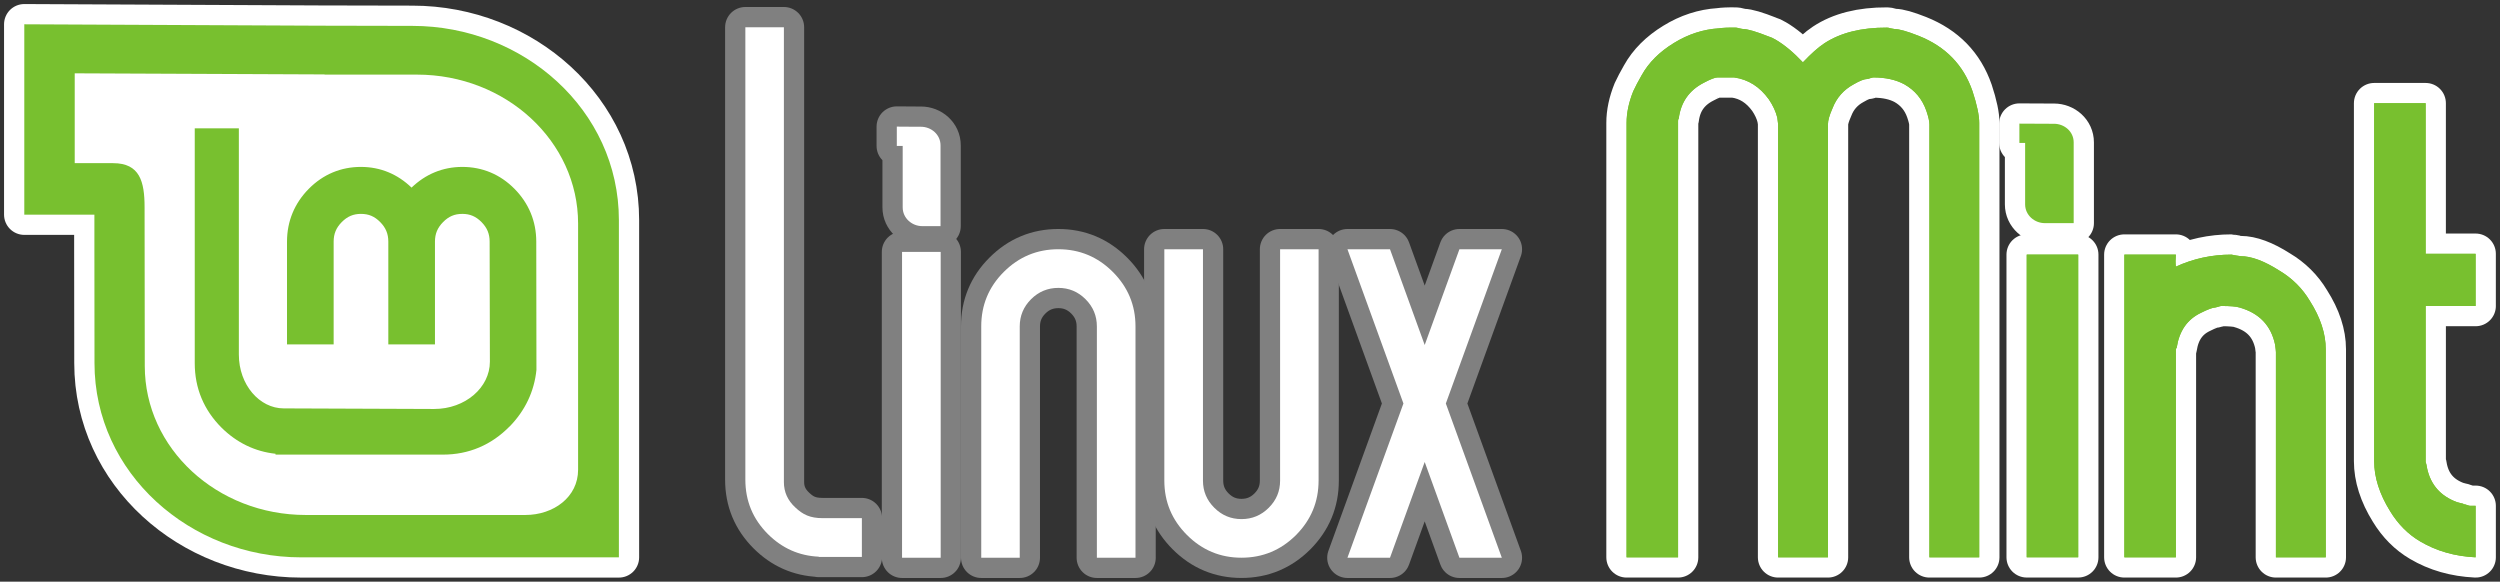 <?xml version="1.0" encoding="UTF-8" standalone="no"?>
<!-- Created with Inkscape (http://www.inkscape.org/) -->

<svg
   xmlns:dc="http://purl.org/dc/elements/1.1/"
   xmlns:cc="http://creativecommons.org/ns#"
   xmlns:rdf="http://www.w3.org/1999/02/22-rdf-syntax-ns#"
   xmlns:svg="http://www.w3.org/2000/svg"
   xmlns="http://www.w3.org/2000/svg"
   xmlns:xlink="http://www.w3.org/1999/xlink"
   xmlns:sodipodi="http://sodipodi.sourceforge.net/DTD/sodipodi-0.dtd"
   xmlns:inkscape="http://www.inkscape.org/namespaces/inkscape"
   version="1.0"
   width="1234.88"
   height="287.302"
   id="svg2619"
   inkscape:version="0.91 r13725"
   sodipodi:docname="LinuxMint_Logo-flat-02.svg"
   inkscape:export-filename="/home/sebastien/Sources/grub-themes/Sunshine-LinuxMint/LinuxMint_Logo-flat-02.png"
   inkscape:export-xdpi="23.807703"
   inkscape:export-ydpi="23.807703">
  <rect width="100%" height="100%" fill="#333333" stroke="none"/>
  <sodipodi:namedview
     pagecolor="#5b8bed"
     bordercolor="#666666"
     borderopacity="1"
     objecttolerance="10"
     gridtolerance="10"
     guidetolerance="10"
     inkscape:pageopacity="0"
     inkscape:pageshadow="2"
     inkscape:window-width="1024"
     inkscape:window-height="550"
     id="namedview69"
     showgrid="false"
     inkscape:zoom="0.5"
     inkscape:cx="-151.72255"
     inkscape:cy="81.690857"
     inkscape:window-x="0"
     inkscape:window-y="0"
     inkscape:window-maximized="1"
     inkscape:current-layer="svg2619"
     showguides="false"
     inkscape:guide-bbox="true"
     fit-margin-top="2"
     fit-margin-left="2"
     fit-margin-right="2"
     fit-margin-bottom="2"
     showborder="true"
     inkscape:showpageshadow="false">
    <sodipodi:guide
       position="2,13"
       orientation="0,1"
       id="guide4405" />
  </sodipodi:namedview>
  <title
     id="title3079">Linux Mint Official Logo</title>
  <defs
     id="defs2621">
    <linearGradient
       id="linearGradient3431">
      <stop
         id="stop3433"
         style="stop-color:#3d3d3d;stop-opacity:1"
         offset="0" />
      <stop
         id="stop3435"
         style="stop-color:#000000;stop-opacity:0.114"
         offset="1" />
    </linearGradient>
    <linearGradient
       id="linearGradient3312">
      <stop
         id="stop3314"
         style="stop-color:#c7f994;stop-opacity:1"
         offset="0" />
      <stop
         id="stop3316"
         style="stop-color:#87cf3e;stop-opacity:1"
         offset="1" />
    </linearGradient>
    <filter
       id="filter3291"
       style="color-interpolation-filters:sRGB">
      <feGaussianBlur
         id="feGaussianBlur3293"
         stdDeviation="0.401" />
    </filter>
    <filter
       id="filter3546"
       style="color-interpolation-filters:sRGB">
      <feGaussianBlur
         id="feGaussianBlur3548"
         stdDeviation="0.16" />
    </filter>
    <linearGradient
       x1="70.492"
       y1="416.389"
       x2="113.642"
       y2="375.88"
       id="linearGradient4136"
       xlink:href="#linearGradient3431"
       gradientUnits="userSpaceOnUse"
       gradientTransform="translate(0,80)"
       spreadMethod="pad" />
    <filter
       id="filter3469"
       style="color-interpolation-filters:sRGB">
      <feGaussianBlur
         id="feGaussianBlur3471"
         stdDeviation="2.712" />
    </filter>
    <linearGradient
       x1="61.429"
       y1="362.143"
       x2="116.429"
       y2="408.571"
       id="linearGradient3538"
       xlink:href="#linearGradient3312"
       gradientUnits="userSpaceOnUse"
       gradientTransform="matrix(2.684,0,0,2.684,-89.866,-904.323)" />
    <filter
       id="filter3573"
       style="color-interpolation-filters:sRGB">
      <feGaussianBlur
         id="feGaussianBlur3575"
         stdDeviation="1.628" />
    </filter>
    <filter
       id="filter3965"
       style="color-interpolation-filters:sRGB">
      <feGaussianBlur
         id="feGaussianBlur3967"
         stdDeviation="2.474" />
    </filter>
    <filter
       id="filter4006"
       style="color-interpolation-filters:sRGB">
      <feGaussianBlur
         id="feGaussianBlur4008"
         stdDeviation="1.65" />
    </filter>
    <filter
       id="filter4135"
       style="color-interpolation-filters:sRGB">
      <feGaussianBlur
         id="feGaussianBlur4137"
         stdDeviation="0.747" />
    </filter>
  </defs>
  <g
     id="g3392">
    <path
       d="m 148.685,275.302 c -54.615,0 -102.01,-41.403 -102.01,-95.97 l -0.049,-56.416 0,-16.895 -34.626,0 0,-94.021 146.017,0.688 45.676,0.098 c 54.664,0 102.01,41.354 102.01,95.969 l 0,166.547 -157.018,0 0,0 0,0 z"
       id="path4403"
       style="display:inline;overflow:visible;visibility:visible;opacity:1;fill:#ffffff;fill-opacity:1;fill-rule:evenodd;stroke:#ffffff;stroke-width:20;stroke-linejoin:round;stroke-miterlimit:4;stroke-dasharray:none;stroke-opacity:1;marker:none;enable-background:accumulate"
       inkscape:connector-curvature="0" />
    <path
       inkscape:connector-curvature="0"
       style="display:inline;overflow:visible;visibility:visible;opacity:1;fill:#78c02f;fill-opacity:1;fill-rule:evenodd;stroke:none;stroke-width:0;stroke-miterlimit:4;stroke-dasharray:none;marker:none;enable-background:accumulate"
       id="path3543"
       d="m 148.685,275.302 c -54.615,0 -102.01,-41.403 -102.01,-95.97 l -0.049,-56.416 0,-16.895 -34.626,0 0,-94.021 146.017,0.688 45.676,0.098 c 54.664,0 102.01,41.354 102.01,95.969 l 0,166.547 -157.018,0 0,0 0,0 z" />
    <path
       inkscape:connector-curvature="0"
       style="display:inline;fill:#ffffff;fill-opacity:1;fill-rule:evenodd"
       id="path2576"
       d="m 285.552,232.046 c 0,-36.207 0,-121.62 0,-121.62 0,-40.632 -35.633,-73.569 -79.597,-73.569 l -45.631,0 0,-0.098 -123.415,-0.539 0,44.375 c 0,0 10.077,0 18.945,0 13.224,0 15.56,9.129 15.56,21.764 l 0.098,78.45 c 0,40.632 35.633,73.569 79.548,73.569 l 108.428,0 c 13.901,0 26.064,-8.803 26.064,-22.332 z" />
    <path
       inkscape:connector-curvature="0"
       style="display:inline;overflow:visible;visibility:visible;fill:#78c02f;fill-opacity:1;fill-rule:evenodd;stroke:none;stroke-width:4.767;marker:none;enable-background:accumulate"
       id="path2620"
       d="m 178.288,82.446 c -9.895,0 -18.687,3.674 -25.751,10.81 -7.061,7.132 -10.768,16.036 -10.768,26.084 l 0,50.792 23.038,0 0,-50.792 c 0,-3.851 1.257,-6.863 4.007,-9.641 2.759,-2.787 5.68,-4.048 9.474,-4.048 3.873,0 6.751,1.255 9.516,4.048 2.75,2.778 4.007,5.789 4.007,9.641 l 0,50.792 23.038,0 0,-50.792 c 0,-3.851 1.257,-6.863 4.007,-9.641 2.765,-2.793 5.643,-4.048 9.516,-4.048 3.793,0 6.715,1.262 9.474,4.048 2.75,2.778 4.007,5.789 4.007,9.641 l 0.125,59.348 c 0,12.66 -12.056,23.33 -27.545,23.33 l -74.289,-0.292 c -11.953,0 -22.162,-11.634 -22.162,-26.585 l 0,-111.761 -21.786,0 0,116.06 c 0,12.314 4.506,23.112 13.272,31.844 7.492,7.395 16.503,11.772 26.627,12.854 l 0,0.418 82.72,0 c 12.711,0 23.878,-4.726 32.887,-13.898 l 0.042,0 c 7.662,-7.872 12.142,-17.305 13.23,-27.921 l -0.084,-63.396 c 0,-10.048 -3.707,-18.952 -10.768,-26.084 -7.064,-7.136 -15.856,-10.81 -25.751,-10.81 -9.713,0 -18.211,3.612 -25.083,10.225 -6.852,-6.603 -15.291,-10.225 -25,-10.225 z" />
    <g
       transform="translate(0,1)"
       id="g4306">
      <g
         transform="matrix(1.465,0,0,1.465,-192.652,-72.178)"
         id="g4275"
         style="fill:#ffffff;fill-opacity:1;stroke:#ffffff;stroke-width:13.651;stroke-linejoin:round;stroke-miterlimit:4;stroke-dasharray:none;stroke-opacity:1">
        <path
           d="m 820.965,123.818 c -3.492,0 -6.653,-2.69 -6.653,-6.323 l 0,-1.557 0,0 0,-19.158 -1.935,0 0,-6.512 10.145,0.047 1.51,0 c 3.539,0 6.653,2.642 6.653,6.276 l 0,27.226 -9.72,0 0,0 0,0 z"
           id="path4277"
           style="display:inline;fill:#ffffff;fill-opacity:1;fill-rule:evenodd;stroke:#ffffff;stroke-width:13.651;stroke-linejoin:round;stroke-miterlimit:4;stroke-dasharray:none;stroke-opacity:1"
           inkscape:connector-curvature="0" />
        <path
           inkscape:connector-curvature="0"
           style="display:inline;fill:#ffffff;fill-opacity:1;fill-rule:evenodd;stroke:#ffffff;stroke-width:13.651;stroke-linejoin:round;stroke-miterlimit:4;stroke-dasharray:none;stroke-opacity:1"
           id="path4279"
           d="m 798.835,236.498 -16.798,0 0,-145.993 c 0,-0.991 -0.33,-2.548 -1.038,-4.577 -1.368,-3.916 -3.822,-6.889 -7.408,-8.918 -2.878,-1.557 -6.37,-2.312 -10.428,-2.312 -0.189,0 -0.519,0.094 -1.038,0.236 -0.519,0.189 -0.849,0.283 -1.038,0.283 -0.991,0 -2.548,0.613 -4.577,1.793 -3.397,1.84 -5.804,4.577 -7.172,8.163 -0.991,2.218 -1.51,4.011 -1.51,5.332 l 0,145.993 -16.798,0 0,-145.993 c 0,-0.142 -0.094,-0.897 -0.283,-2.265 -0.519,-2.076 -1.463,-4.105 -2.831,-6.134 -3.067,-4.247 -6.936,-6.748 -11.749,-7.408 0.519,0 -0.661,0 -3.539,0 -0.189,0 -0.519,0 -1.038,0 -0.519,0 -0.849,0 -0.991,0 -0.849,0 -2.406,0.613 -4.624,1.793 -4.955,2.548 -7.739,6.559 -8.446,12.032 -0.142,0.189 -0.236,0.425 -0.236,0.755 l 0,147.22 -17.364,0 0,-146.465 c 0,-3.397 0.755,-6.984 2.265,-10.711 0.708,-1.557 1.652,-3.303 2.831,-5.379 2.359,-4.247 5.993,-7.88 10.853,-10.853 4.813,-2.973 9.909,-4.624 15.194,-4.955 1.321,-0.189 3.209,-0.283 5.615,-0.236 0.141,-0.047 0.566,0.047 1.274,0.236 0.661,0.141 1.085,0.236 1.274,0.236 1.51,0 4.388,0.849 8.682,2.548 0.661,0.189 1.416,0.519 2.265,1.038 2.926,1.699 5.993,4.247 9.201,7.644 2.737,-2.878 5.096,-5.002 7.172,-6.37 5.426,-3.586 12.504,-5.379 21.139,-5.332 0.189,-0.047 0.613,0.047 1.274,0.236 0.708,0.141 1.132,0.236 1.321,0.236 1.51,0 4.247,0.755 8.163,2.312 9.013,3.586 15.052,9.767 18.119,18.638 1.51,4.577 2.265,8.163 2.265,10.711 l 0,146.465 0,0 0,0 z" />
        <polygon
           style="display:inline;fill:#ffffff;fill-opacity:1;fill-rule:evenodd;stroke:#ffffff;stroke-width:2.314;stroke-linejoin:round;stroke-miterlimit:4;stroke-dasharray:none;stroke-opacity:1"
           id="polygon4281"
           transform="matrix(5.898,0,0,5.898,57.024,-5.095)"
           points="128.488,23.656 128.488,23.656 131.432,23.656 131.432,40.96 128.488,40.96 " />
        <path
           inkscape:connector-curvature="0"
           style="display:inline;fill:#ffffff;fill-opacity:1;fill-rule:evenodd;stroke:#ffffff;stroke-width:13.651;stroke-linejoin:round;stroke-miterlimit:4;stroke-dasharray:none;stroke-opacity:1"
           id="path4283"
           d="m 915.668,236.498 -16.798,0 0,-69.175 c 0,-0.33 -0.1,-1.18 -0.283,-2.548 -1.368,-6.464 -5.332,-10.617 -11.985,-12.504 -1.038,-0.33 -3.073,-0.519 -6.134,-0.519 -0.189,0 -0.566,0.094 -1.132,0.283 -0.613,0.189 -0.891,0.236 -0.891,0.236 -0.855,0 -2.507,0.613 -4.86,1.793 -4.624,2.218 -7.314,6.134 -8.163,11.749 -0.189,0.189 -0.289,0.425 -0.289,0.755 l 0,69.93 -17.359,0 0,-102.063 17.359,0 c -0.136,1.563 -0.136,2.878 0,4.058 5.851,-2.69 12.085,-4.058 18.739,-4.058 0.183,0 0.655,0.1 1.557,0.289 0.855,0.136 1.368,0.23 1.51,0.23 3.586,0 7.98,1.604 13.071,4.86 4.3,2.554 7.744,5.945 10.287,10.198 3.586,5.615 5.379,11.089 5.379,16.326 l 0,70.16 -0.005,0 z" />
        <path
           inkscape:connector-curvature="0"
           style="display:inline;fill:#ffffff;fill-opacity:1;fill-rule:evenodd;stroke:#ffffff;stroke-width:13.651;stroke-linejoin:round;stroke-miterlimit:4;stroke-dasharray:none;stroke-opacity:1"
           id="path4285"
           d="m 966.204,151.752 -16.845,0 0,52.612 c 0.189,0.472 0.377,1.274 0.519,2.265 1.227,5.474 4.536,9.207 9.956,11.23 1.18,0.33 1.84,0.519 2.029,0.519 0.189,0 0.236,0.094 0.236,0.236 0,0 0.095,0 0.283,0 0.189,0 0.519,0.094 1.038,0.283 0.472,0.189 0.855,0.236 0.991,0.236 0.189,0 0.472,0 0.897,0 0.425,0 0.708,0 0.897,0 l 0,17.364 c -6.989,-0.336 -13.212,-2.123 -18.638,-5.332 -4.105,-2.406 -7.503,-5.804 -10.198,-10.239 -3.58,-5.757 -5.373,-11.419 -5.373,-16.839 l 0,-120.708 17.359,0 0,50.772 16.845,0 0,17.6 0.005,0 0,0 z" />
      </g>
      <g
         transform="matrix(3.604,0,0,3.604,-1031.871,-1259.309)"
         style="fill:#808080;fill-opacity:1;stroke:#808080;stroke-width:5.55;stroke-linejoin:round;stroke-miterlimit:4;stroke-dasharray:none;stroke-opacity:1"
         id="g3461">
        <polygon
           style="display:inline;fill:#808080;fill-opacity:1;fill-rule:evenodd;stroke:#808080;stroke-width:2.314;stroke-linejoin:round;stroke-miterlimit:4;stroke-dasharray:none;stroke-opacity:1"
           id="polygon3463"
           transform="matrix(2.398,0,0,2.398,256.07,327.362)"
           points="66.376,40.96 64.168,40.96 64.168,23.48 64.168,23.48 66.376,23.48 " />
        <path
           inkscape:connector-curvature="0"
           style="display:inline;fill:#808080;fill-opacity:1;fill-rule:evenodd;stroke:#808080;stroke-width:5.55;stroke-linejoin:round;stroke-miterlimit:4;stroke-dasharray:none;stroke-opacity:1"
           id="path3465"
           d="m 441.941,425.583 -5.295,0 0,-31.711 c 0,-1.439 -0.518,-2.686 -1.554,-3.722 -1.036,-1.036 -2.283,-1.551 -3.722,-1.551 -1.458,0 -2.705,0.518 -3.741,1.551 -1.036,1.036 -1.554,2.283 -1.554,3.722 l 0,31.711 -5.276,0 0,-31.711 c 0,-2.897 1.017,-5.391 3.089,-7.46 2.072,-2.072 4.566,-3.11 7.482,-3.11 2.897,0 5.391,1.038 7.462,3.11 2.072,2.069 3.108,4.563 3.108,7.46 l 0,31.711 0,0 z" />
        <path
           inkscape:connector-curvature="0"
           style="display:inline;fill:#808080;fill-opacity:1;fill-rule:evenodd;stroke:#808080;stroke-width:5.55;stroke-linejoin:round;stroke-miterlimit:4;stroke-dasharray:none;stroke-opacity:1"
           id="path3467"
           d="m 467.033,415.01 c 0,2.916 -1.036,5.391 -3.089,7.462 -2.072,2.069 -4.566,3.108 -7.482,3.108 -2.897,0 -5.391,-1.038 -7.462,-3.108 -2.072,-2.072 -3.108,-4.547 -3.108,-7.462 l 0,-31.708 5.295,0 0,31.711 c 0,1.458 0.518,2.686 1.554,3.722 1.036,1.038 2.283,1.554 3.722,1.554 1.458,0 2.705,-0.518 3.741,-1.554 1.036,-1.036 1.554,-2.261 1.554,-3.722 l 0,-31.711 5.276,0 0,31.708 0,0 z" />
        <polygon
           style="display:inline;fill:#808080;fill-opacity:1;fill-rule:evenodd;stroke:#808080;stroke-width:2.314;stroke-linejoin:round;stroke-miterlimit:4;stroke-dasharray:none;stroke-opacity:1"
           id="polygon3469"
           transform="matrix(2.398,0,0,2.398,256.07,327.362)"
           points="94.04,28.8 96.024,23.328 98.448,23.328 95.248,32.144 98.448,40.96 98.448,40.96 96.024,40.96 94.04,35.488 92.056,40.96 89.624,40.96 92.824,32.144 89.624,23.328 92.056,23.328 " />
        <path
           inkscape:connector-curvature="0"
           style="display:inline;fill:#808080;fill-opacity:1;fill-rule:evenodd;stroke:#808080;stroke-width:5.55;stroke-linejoin:round;stroke-miterlimit:4;stroke-dasharray:none;stroke-opacity:1"
           id="path3471"
           d="m 412.718,380.136 c -1.42,0 -2.686,-1.093 -2.686,-2.571 l 0,-0.633 0,0 0,-7.789 -0.806,0 0,-2.647 2.692,0.019 0.614,0 c 1.42,0 2.686,1.074 2.686,2.551 l 0,11.069 -2.5,0 0,0 0,0 z" />
        <path
           inkscape:connector-curvature="0"
           style="display:inline;fill:#808080;fill-opacity:1;fill-rule:evenodd;stroke:#808080;stroke-width:5.55;stroke-linejoin:round;stroke-miterlimit:4;stroke-dasharray:none;stroke-opacity:1"
           id="path3473"
           d="m 388.469,352.877 0,62 c 0,2.916 1.022,5.397 3.094,7.469 1.946,1.944 4.278,2.975 6.969,3.094 l 0,0.031 0.531,0 5.375,0 0,-5.312 -5.375,0 c -1.726,0 -2.714,-0.49 -3.75,-1.469 -1.036,-0.957 -1.562,-2.107 -1.562,-3.469 l 0,-62.344 -5.281,0 z" />
      </g>
      <g
         id="g4331"
         transform="matrix(1.465,0,0,1.465,-192.652,-72.178)">
        <path
           inkscape:connector-curvature="0"
           style="display:inline;fill:#78c02f;fill-opacity:1;fill-rule:evenodd"
           id="path2594"
           d="m 798.835,236.498 -16.798,0 0,-145.993 c 0,-0.991 -0.33,-2.548 -1.038,-4.577 -1.368,-3.916 -3.822,-6.889 -7.408,-8.918 -2.878,-1.557 -6.37,-2.312 -10.428,-2.312 -0.189,0 -0.519,0.094 -1.038,0.236 -0.519,0.189 -0.849,0.283 -1.038,0.283 -0.991,0 -2.548,0.613 -4.577,1.793 -3.397,1.84 -5.804,4.577 -7.172,8.163 -0.991,2.218 -1.51,4.011 -1.51,5.332 l 0,145.993 -16.798,0 0,-145.993 c 0,-0.142 -0.094,-0.897 -0.283,-2.265 -0.519,-2.076 -1.463,-4.105 -2.831,-6.134 -3.067,-4.247 -6.936,-6.748 -11.749,-7.408 0.519,0 -0.661,0 -3.539,0 -0.189,0 -0.519,0 -1.038,0 -0.519,0 -0.849,0 -0.991,0 -0.849,0 -2.406,0.613 -4.624,1.793 -4.955,2.548 -7.739,6.559 -8.446,12.032 -0.142,0.189 -0.236,0.425 -0.236,0.755 l 0,147.22 -17.364,0 0,-146.465 c 0,-3.397 0.755,-6.984 2.265,-10.711 0.708,-1.557 1.652,-3.303 2.831,-5.379 2.359,-4.247 5.993,-7.88 10.853,-10.853 4.813,-2.973 9.909,-4.624 15.194,-4.955 1.321,-0.189 3.209,-0.283 5.615,-0.236 0.141,-0.047 0.566,0.047 1.274,0.236 0.661,0.141 1.085,0.236 1.274,0.236 1.51,0 4.388,0.849 8.682,2.548 0.661,0.189 1.416,0.519 2.265,1.038 2.926,1.699 5.993,4.247 9.201,7.644 2.737,-2.878 5.096,-5.002 7.172,-6.37 5.426,-3.586 12.504,-5.379 21.139,-5.332 0.189,-0.047 0.613,0.047 1.274,0.236 0.708,0.141 1.132,0.236 1.321,0.236 1.51,0 4.247,0.755 8.163,2.312 9.013,3.586 15.052,9.767 18.119,18.638 1.51,4.577 2.265,8.163 2.265,10.711 l 0,146.465 0,0 0,0 z" />
        <polygon
           style="display:inline;fill:#78c02f;fill-opacity:1;fill-rule:evenodd"
           id="polygon2596"
           transform="matrix(5.898,0,0,5.898,57.024,-5.095)"
           points="131.432,40.96 128.488,40.96 128.488,23.656 128.488,23.656 131.432,23.656 " />
        <path
           inkscape:connector-curvature="0"
           style="display:inline;fill:#78c02f;fill-opacity:1;fill-rule:evenodd"
           id="path2598"
           d="m 915.668,236.498 -16.798,0 0,-69.175 c 0,-0.33 -0.1,-1.18 -0.283,-2.548 -1.368,-6.464 -5.332,-10.617 -11.985,-12.504 -1.038,-0.33 -3.073,-0.519 -6.134,-0.519 -0.189,0 -0.566,0.094 -1.132,0.283 -0.613,0.189 -0.891,0.236 -0.891,0.236 -0.855,0 -2.507,0.613 -4.86,1.793 -4.624,2.218 -7.314,6.134 -8.163,11.749 -0.189,0.189 -0.289,0.425 -0.289,0.755 l 0,69.93 -17.359,0 0,-102.063 17.359,0 c -0.136,1.563 -0.136,2.878 0,4.058 5.851,-2.69 12.085,-4.058 18.739,-4.058 0.183,0 0.655,0.1 1.557,0.289 0.855,0.136 1.368,0.23 1.51,0.23 3.586,0 7.98,1.604 13.071,4.86 4.3,2.554 7.744,5.945 10.287,10.198 3.586,5.615 5.379,11.089 5.379,16.326 l 0,70.16 -0.005,0 z" />
        <path
           inkscape:connector-curvature="0"
           style="display:inline;fill:#78c02f;fill-opacity:1;fill-rule:evenodd"
           id="path2600"
           d="m 966.204,151.752 -16.845,0 0,52.612 c 0.189,0.472 0.377,1.274 0.519,2.265 1.227,5.474 4.536,9.207 9.956,11.23 1.18,0.33 1.84,0.519 2.029,0.519 0.189,0 0.236,0.094 0.236,0.236 0,0 0.095,0 0.283,0 0.189,0 0.519,0.094 1.038,0.283 0.472,0.189 0.855,0.236 0.991,0.236 0.189,0 0.472,0 0.897,0 0.425,0 0.708,0 0.897,0 l 0,17.364 c -6.989,-0.336 -13.212,-2.123 -18.638,-5.332 -4.105,-2.406 -7.503,-5.804 -10.198,-10.239 -3.58,-5.757 -5.373,-11.419 -5.373,-16.839 l 0,-120.708 17.359,0 0,50.772 16.845,0 0,17.6 0.005,0 0,0 z" />
      </g>
      <g
         id="g3524"
         style="fill:#ffffff;fill-opacity:1;stroke:none"
         transform="matrix(3.604,0,0,3.604,-1031.871,-1259.309)">
        <polygon
           points="66.376,40.96 64.168,40.96 64.168,23.48 64.168,23.48 66.376,23.48 "
           transform="matrix(2.398,0,0,2.398,256.07,327.362)"
           id="polygon2586"
           style="display:inline;fill:#ffffff;fill-opacity:1;fill-rule:evenodd;stroke:none" />
        <path
           d="m 441.941,425.583 -5.295,0 0,-31.711 c 0,-1.439 -0.518,-2.686 -1.554,-3.722 -1.036,-1.036 -2.283,-1.551 -3.722,-1.551 -1.458,0 -2.705,0.518 -3.741,1.551 -1.036,1.036 -1.554,2.283 -1.554,3.722 l 0,31.711 -5.276,0 0,-31.711 c 0,-2.897 1.017,-5.391 3.089,-7.46 2.072,-2.072 4.566,-3.11 7.482,-3.11 2.897,0 5.391,1.038 7.462,3.11 2.072,2.069 3.108,4.563 3.108,7.46 l 0,31.711 0,0 z"
           id="path2588"
           style="display:inline;fill:#ffffff;fill-opacity:1;fill-rule:evenodd;stroke:none"
           inkscape:connector-curvature="0" />
        <path
           d="m 467.033,415.01 c 0,2.916 -1.036,5.391 -3.089,7.462 -2.072,2.069 -4.566,3.108 -7.482,3.108 -2.897,0 -5.391,-1.038 -7.462,-3.108 -2.072,-2.072 -3.108,-4.547 -3.108,-7.462 l 0,-31.708 5.295,0 0,31.711 c 0,1.458 0.518,2.686 1.554,3.722 1.036,1.038 2.283,1.554 3.722,1.554 1.458,0 2.705,-0.518 3.741,-1.554 1.036,-1.036 1.554,-2.261 1.554,-3.722 l 0,-31.711 5.276,0 0,31.708 0,0 z"
           id="path2590"
           style="display:inline;fill:#ffffff;fill-opacity:1;fill-rule:evenodd;stroke:none"
           inkscape:connector-curvature="0" />
        <polygon
           points="94.04,28.8 96.024,23.328 98.448,23.328 95.248,32.144 98.448,40.96 98.448,40.96 96.024,40.96 94.04,35.488 92.056,40.96 89.624,40.96 92.824,32.144 89.624,23.328 92.056,23.328 "
           transform="matrix(2.398,0,0,2.398,256.07,327.362)"
           id="polygon2592"
           style="display:inline;fill:#ffffff;fill-opacity:1;fill-rule:evenodd;stroke:none" />
        <path
           d="m 412.718,380.136 c -1.42,0 -2.686,-1.093 -2.686,-2.571 l 0,-0.633 0,0 0,-7.789 -0.806,0 0,-2.647 2.692,0.019 0.614,0 c 1.42,0 2.686,1.074 2.686,2.551 l 0,11.069 -2.5,0 0,0 0,0 z"
           id="path2602"
           style="display:inline;fill:#ffffff;fill-opacity:1;fill-rule:evenodd;stroke:none"
           inkscape:connector-curvature="0" />
        <path
           d="m 388.469,352.877 0,62 c 0,2.916 1.022,5.397 3.094,7.469 1.946,1.944 4.278,2.975 6.969,3.094 l 0,0.031 0.531,0 5.375,0 0,-5.312 -5.375,0 c -1.726,0 -2.714,-0.49 -3.75,-1.469 -1.036,-0.957 -1.562,-2.107 -1.562,-3.469 l 0,-62.344 -5.281,0 z"
           id="polygon3803"
           style="display:inline;fill:#ffffff;fill-opacity:1;fill-rule:evenodd;stroke:none"
           inkscape:connector-curvature="0" />
      </g>
      <g
         id="g4351"
         transform="matrix(1.465,0,0,1.465,-192.652,-72.178)">
        <path
           inkscape:connector-curvature="0"
           style="display:inline;fill:#78c02f;fill-opacity:1;fill-rule:evenodd"
           id="path2604"
           d="m 820.965,123.818 c -3.492,0 -6.653,-2.69 -6.653,-6.323 l 0,-1.557 0,0 0,-19.158 -1.935,0 0,-6.512 10.145,0.047 1.51,0 c 3.539,0 6.653,2.642 6.653,6.276 l 0,27.226 -9.72,0 0,0 0,0 z" />
        <path
           d="m 798.835,236.498 -16.798,0 0,-145.993 c 0,-0.991 -0.33,-2.548 -1.038,-4.577 -1.368,-3.916 -3.822,-6.889 -7.408,-8.918 -2.878,-1.557 -6.37,-2.312 -10.428,-2.312 -0.189,0 -0.519,0.094 -1.038,0.236 -0.519,0.189 -0.849,0.283 -1.038,0.283 -0.991,0 -2.548,0.613 -4.577,1.793 -3.397,1.84 -5.804,4.577 -7.172,8.163 -0.991,2.218 -1.51,4.011 -1.51,5.332 l 0,145.993 -16.798,0 0,-145.993 c 0,-0.142 -0.094,-0.897 -0.283,-2.265 -0.519,-2.076 -1.463,-4.105 -2.831,-6.134 -3.067,-4.247 -6.936,-6.748 -11.749,-7.408 0.519,0 -0.661,0 -3.539,0 -0.189,0 -0.519,0 -1.038,0 -0.519,0 -0.849,0 -0.991,0 -0.849,0 -2.406,0.613 -4.624,1.793 -4.955,2.548 -7.739,6.559 -8.446,12.032 -0.142,0.189 -0.236,0.425 -0.236,0.755 l 0,147.22 -17.364,0 0,-146.465 c 0,-3.397 0.755,-6.984 2.265,-10.711 0.708,-1.557 1.652,-3.303 2.831,-5.379 2.359,-4.247 5.993,-7.88 10.853,-10.853 4.813,-2.973 9.909,-4.624 15.194,-4.955 1.321,-0.189 3.209,-0.283 5.615,-0.236 0.141,-0.047 0.566,0.047 1.274,0.236 0.661,0.141 1.085,0.236 1.274,0.236 1.51,0 4.388,0.849 8.682,2.548 0.661,0.189 1.416,0.519 2.265,1.038 2.926,1.699 5.993,4.247 9.201,7.644 2.737,-2.878 5.096,-5.002 7.172,-6.37 5.426,-3.586 12.504,-5.379 21.139,-5.332 0.189,-0.047 0.613,0.047 1.274,0.236 0.708,0.141 1.132,0.236 1.321,0.236 1.51,0 4.247,0.755 8.163,2.312 9.013,3.586 15.052,9.767 18.119,18.638 1.51,4.577 2.265,8.163 2.265,10.711 l 0,146.465 0,0 0,0 z"
           id="path4339"
           style="display:inline;fill:#78c02f;fill-opacity:1;fill-rule:evenodd"
           inkscape:connector-curvature="0" />
        <polygon
           points="128.488,23.656 128.488,23.656 131.432,23.656 131.432,40.96 128.488,40.96 "
           transform="matrix(5.898,0,0,5.898,57.024,-5.095)"
           id="polygon4341"
           style="display:inline;fill:#78c02f;fill-opacity:1;fill-rule:evenodd" />
        <path
           d="m 915.668,236.498 -16.798,0 0,-69.175 c 0,-0.33 -0.1,-1.18 -0.283,-2.548 -1.368,-6.464 -5.332,-10.617 -11.985,-12.504 -1.038,-0.33 -3.073,-0.519 -6.134,-0.519 -0.189,0 -0.566,0.094 -1.132,0.283 -0.613,0.189 -0.891,0.236 -0.891,0.236 -0.855,0 -2.507,0.613 -4.86,1.793 -4.624,2.218 -7.314,6.134 -8.163,11.749 -0.189,0.189 -0.289,0.425 -0.289,0.755 l 0,69.93 -17.359,0 0,-102.063 17.359,0 c -0.136,1.563 -0.136,2.878 0,4.058 5.851,-2.69 12.085,-4.058 18.739,-4.058 0.183,0 0.655,0.1 1.557,0.289 0.855,0.136 1.368,0.23 1.51,0.23 3.586,0 7.98,1.604 13.071,4.86 4.3,2.554 7.744,5.945 10.287,10.198 3.586,5.615 5.379,11.089 5.379,16.326 l 0,70.16 -0.005,0 z"
           id="path4343"
           style="display:inline;fill:#78c02f;fill-opacity:1;fill-rule:evenodd"
           inkscape:connector-curvature="0" />
        <path
           d="m 966.204,151.752 -16.845,0 0,52.612 c 0.189,0.472 0.377,1.274 0.519,2.265 1.227,5.474 4.536,9.207 9.956,11.23 1.18,0.33 1.84,0.519 2.029,0.519 0.189,0 0.236,0.094 0.236,0.236 0,0 0.095,0 0.283,0 0.189,0 0.519,0.094 1.038,0.283 0.472,0.189 0.855,0.236 0.991,0.236 0.189,0 0.472,0 0.897,0 0.425,0 0.708,0 0.897,0 l 0,17.364 c -6.989,-0.336 -13.212,-2.123 -18.638,-5.332 -4.105,-2.406 -7.503,-5.804 -10.198,-10.239 -3.58,-5.757 -5.373,-11.419 -5.373,-16.839 l 0,-120.708 17.359,0 0,50.772 16.845,0 0,17.6 0.005,0 0,0 z"
           id="path4345"
           style="display:inline;fill:#78c02f;fill-opacity:1;fill-rule:evenodd"
           inkscape:connector-curvature="0" />
      </g>
    </g>
  </g>
</svg>
